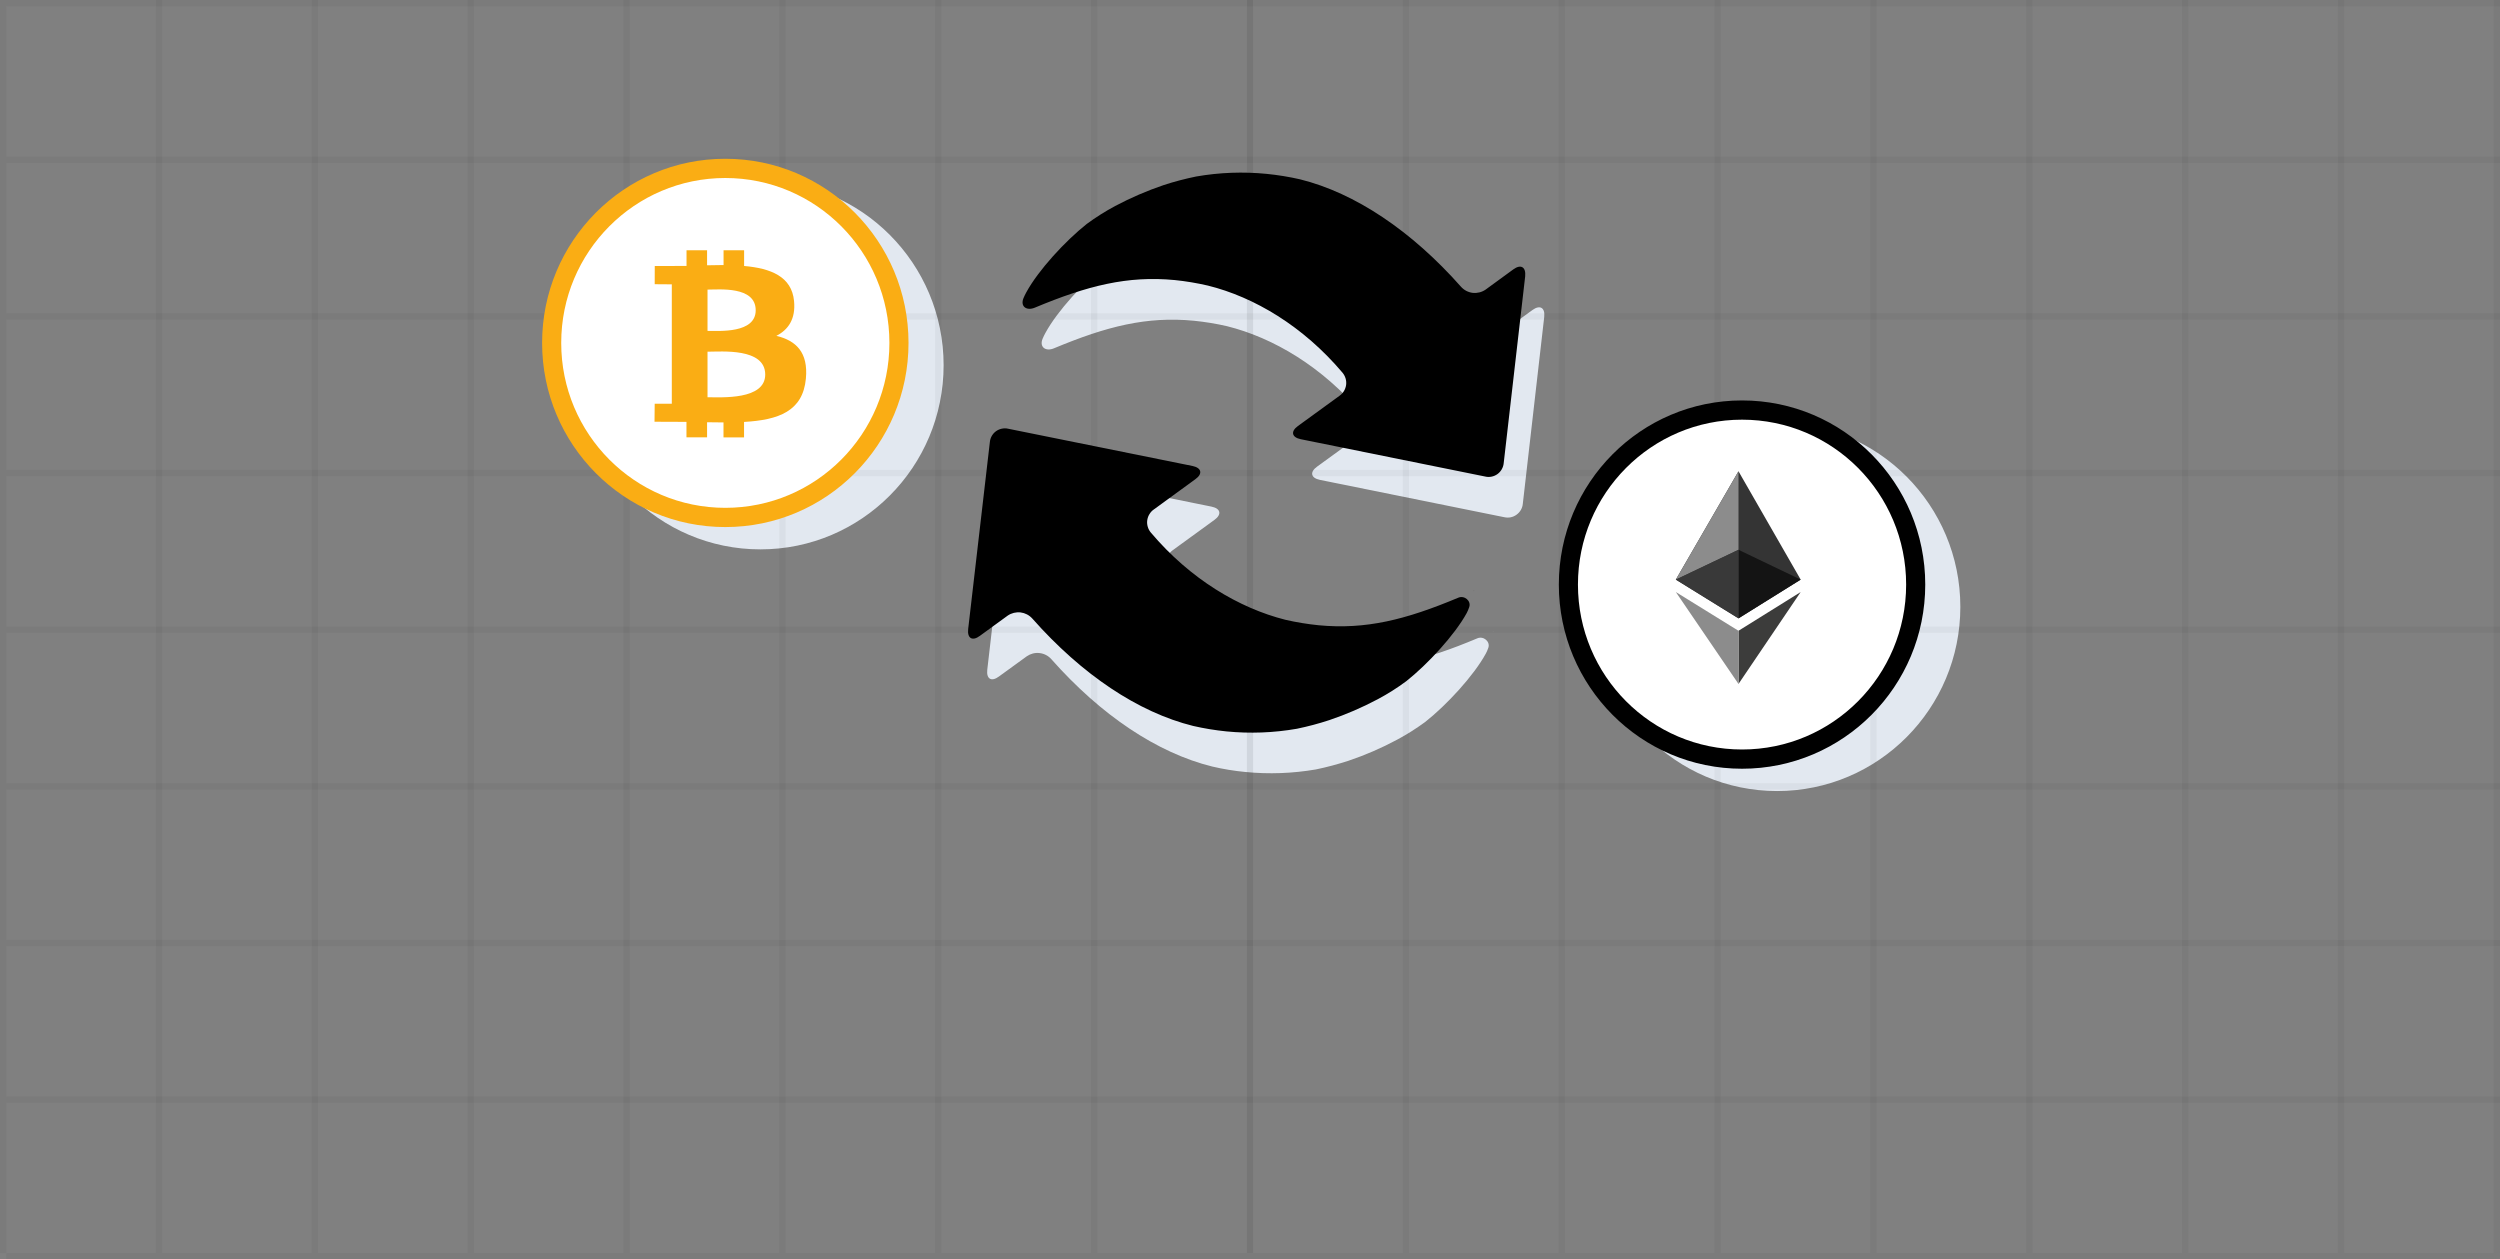 <?xml version="1.0"?>
<svg width="399" height="201" xmlns="http://www.w3.org/2000/svg" xmlns:svg="http://www.w3.org/2000/svg" xmlns:xlink="http://www.w3.org/1999/xlink">
 <rect width="100%" height="100%" fill="#808080" stroke="none"/>
 <defs>
  <clipPath id="clip0_7197_198312">
   <rect fill="white" height="74.93" id="svg_1" transform="translate(27.314 99.174)" width="346.47"/>
  </clipPath>
  <symbol aria-label="Ethereum" id="svg_198" viewBox="0 0 512 512" xmlns="http://www.w3.org/2000/svg">
   <rect fill="#ffffff" height="512" rx="15%" width="512"/>
   <path d="m256,362l0,107l131,-185l-131,78z" fill="#3C3C3B"/>
   <path d="m256,41l131,218l-131,78l-132,-78" fill="#343434"/>
   <path d="m256,41l0,158l-132,60m0,25l132,78l0,107" fill="#8C8C8C"/>
   <path d="m256,199l0,138l131,-78" fill="#141414"/>
   <path d="m124,259l132,-60l0,138" fill="#393939"/>
  </symbol>
 </defs>
 <g class="layer">
  <title>Layer 1</title>
  <path clip-rule="evenodd" d="m213.5,106.28c-1.78,-0.18 -3.55,-0.48 -5.3,-0.88c-7.37,-1.85 -15.21,-6.48 -21.49,-13.93c-0.23,-0.27 -0.39,-0.58 -0.49,-0.92c-0.09,-0.33 -0.12,-0.69 -0.07,-1.03c0.04,-0.35 0.16,-0.68 0.34,-0.98c0.18,-0.29 0.42,-0.55 0.71,-0.75l6.63,-4.82c1.2,-0.87 0.99,-1.81 -0.46,-2.11l-29.44,-5.96c-0.33,-0.07 -0.68,-0.07 -1.01,0c-0.33,0.08 -0.65,0.22 -0.92,0.42c-0.27,0.2 -0.5,0.46 -0.67,0.76c-0.17,0.29 -0.27,0.62 -0.31,0.96l-3.45,29.84c-0.17,1.49 0.66,1.98 1.86,1.09l4.45,-3.23c0.6,-0.41 1.32,-0.6 2.04,-0.51c0.72,0.08 1.39,0.43 1.87,0.97c7.91,8.94 16.9,14.97 25.69,17.14c1.74,0.41 3.51,0.7 5.29,0.87c3.75,0.37 7.54,0.23 11.26,-0.41c1.75,-0.36 3.48,-0.83 5.18,-1.38c2.67,-0.9 5.26,-2.02 7.74,-3.35c1.58,-0.84 3.09,-1.8 4.53,-2.86c3.42,-2.7 7.74,-7.38 9.66,-10.9c0.15,-0.26 0.28,-0.59 0.4,-0.93c0.34,-0.99 -0.78,-1.91 -1.74,-1.51c-8.4,3.53 -14.76,5.13 -22.3,4.41zm24.76,-5.46c0,0 0.01,-0.01 0.01,-0.01l0.02,0c0.01,0 0.02,0 0.02,-0.02c0,-0.08 -0.02,-0.06 -0.04,0.03c0,0 -0.01,0 -0.01,0zm6.32,-51.34l-4.45,3.23c-0.6,0.42 -1.32,0.6 -2.04,0.51c-0.72,-0.08 -1.39,-0.43 -1.87,-0.97c-7.91,-8.94 -16.9,-14.96 -25.69,-17.14c-1.75,-0.41 -3.53,-0.7 -5.32,-0.87c-3.75,-0.37 -7.54,-0.23 -11.25,0.41c-1.76,0.36 -3.49,0.82 -5.19,1.37c-2.67,0.9 -5.25,2.02 -7.74,3.35c-1.58,0.84 -3.09,1.8 -4.53,2.86c-3.42,2.7 -7.74,7.38 -9.66,10.92c-0.16,0.3 -0.31,0.6 -0.44,0.91c-0.55,1.32 0.47,2.08 1.79,1.54c8.45,-3.53 14.82,-5.13 22.35,-4.41c1.78,0.18 3.55,0.47 5.29,0.87c7.38,1.84 15.21,6.47 21.49,13.92c0.23,0.27 0.39,0.58 0.49,0.92c0.09,0.33 0.12,0.69 0.07,1.03c-0.04,0.35 -0.16,0.68 -0.34,0.98c-0.18,0.29 -0.42,0.55 -0.71,0.75l-6.63,4.82c-1.2,0.87 -0.99,1.81 0.46,2.11l29.44,5.96c0.34,0.07 0.68,0.08 1.02,0.01c0.33,-0.07 0.65,-0.21 0.93,-0.42c0.28,-0.2 0.51,-0.46 0.68,-0.75c0.17,-0.3 0.28,-0.63 0.31,-0.98l3.42,-29.84c0.15,-1.47 -0.68,-1.96 -1.88,-1.09z" fill="#E2E8F0" fill-rule="evenodd" id="svg_2"/>
  <path d="m312.87,96.86c0,16.23 -13.1,29.39 -29.24,29.39c-16.15,0 -29.25,-13.16 -29.25,-29.39c0,-16.23 13.1,-29.39 29.25,-29.39c16.14,0 29.24,13.16 29.24,29.39z" fill="#E2E8F0" id="svg_3" transform="matrix(1 0 0 1 0 0)"/>
  <path d="m150.6,58.29c0,16.23 -13.1,29.39 -29.24,29.39c-16.15,0 -29.25,-13.16 -29.25,-29.39c0,-16.23 13.1,-29.39 29.25,-29.39c16.14,0 29.24,13.16 29.24,29.39z" fill="#E2E8F0" id="svg_4"/>
  <line id="svg_5" stroke="black" stroke-opacity="0.04" x1="200" x2="1" y1="0.5" y2="0.5"/>
  <line id="svg_6" stroke="black" stroke-opacity="0.04" x1="200" x2="1" y1="25.5" y2="25.5"/>
  <line id="svg_7" stroke="black" stroke-opacity="0.04" x1="200" x2="1" y1="50.5" y2="50.5"/>
  <line id="svg_8" stroke="black" stroke-opacity="0.04" x1="199.5" x2="199.5" y1="200" y2="0"/>
  <line id="svg_9" stroke="black" stroke-opacity="0.04" x1="200" x2="1" y1="75.5" y2="75.5"/>
  <line id="svg_10" stroke="black" stroke-opacity="0.04" x1="174.63" x2="174.63" y1="200" y2="0"/>
  <line id="svg_11" stroke="black" stroke-opacity="0.04" x1="200" x2="1" y1="100.5" y2="100.5"/>
  <line id="svg_12" stroke="black" stroke-opacity="0.04" x1="149.75" x2="149.75" y1="200" y2="0"/>
  <line id="svg_13" stroke="black" stroke-opacity="0.04" x1="200" x2="1" y1="125.5" y2="125.5"/>
  <line id="svg_14" stroke="black" stroke-opacity="0.04" x1="124.88" x2="124.88" y1="200" y2="0"/>
  <line id="svg_15" stroke="black" stroke-opacity="0.04" x1="200" x2="1" y1="150.5" y2="150.5"/>
  <line id="svg_16" stroke="black" stroke-opacity="0.04" x1="100" x2="100" y1="200" y2="0"/>
  <line id="svg_17" stroke="black" stroke-opacity="0.04" x1="200" x2="1" y1="175.5" y2="175.5"/>
  <line id="svg_18" stroke="black" stroke-opacity="0.04" x1="75.13" x2="75.13" y1="200" y2="0"/>
  <line id="svg_19" stroke="black" stroke-opacity="0.04" x1="200" x2="1" y1="200.5" y2="200.5"/>
  <line id="svg_20" stroke="black" stroke-opacity="0.04" x1="50.25" x2="50.25" y1="200" y2="0"/>
  <line id="svg_21" stroke="black" stroke-opacity="0.04" x1="25.38" x2="25.38" y1="200" y2="0"/>
  <line id="svg_22" stroke="black" stroke-opacity="0.04" x1="0.5" x2="0.5" y1="200" y2="0"/>
  <line id="svg_23" stroke="black" stroke-opacity="0.04" x1="399" x2="200" y1="0.5" y2="0.5"/>
  <line id="svg_24" stroke="black" stroke-opacity="0.04" x1="399" x2="200" y1="25.5" y2="25.5"/>
  <line id="svg_25" stroke="black" stroke-opacity="0.04" x1="399" x2="200" y1="50.5" y2="50.5"/>
  <line id="svg_26" stroke="black" stroke-opacity="0.04" x1="398.5" x2="398.5" y1="200" y2="0"/>
  <line id="svg_27" stroke="black" stroke-opacity="0.04" x1="399" x2="200" y1="75.5" y2="75.5"/>
  <line id="svg_28" stroke="black" stroke-opacity="0.04" x1="373.63" x2="373.63" y1="200" y2="0"/>
  <line id="svg_29" stroke="black" stroke-opacity="0.04" x1="399" x2="200" y1="100.5" y2="100.5"/>
  <line id="svg_30" stroke="black" stroke-opacity="0.04" x1="348.75" x2="348.75" y1="200" y2="0"/>
  <line id="svg_31" stroke="black" stroke-opacity="0.04" x1="399" x2="200" y1="125.5" y2="125.5"/>
  <line id="svg_32" stroke="black" stroke-opacity="0.04" x1="323.88" x2="323.88" y1="200" y2="0"/>
  <line id="svg_33" stroke="black" stroke-opacity="0.04" x1="399" x2="200" y1="150.5" y2="150.5"/>
  <line id="svg_34" stroke="black" stroke-opacity="0.04" x1="299" x2="299" y1="200" y2="0"/>
  <line id="svg_35" stroke="black" stroke-opacity="0.04" x1="399" x2="200" y1="175.5" y2="175.5"/>
  <line id="svg_36" stroke="black" stroke-opacity="0.04" x1="274.13" x2="274.13" y1="200" y2="0"/>
  <line id="svg_37" stroke="black" stroke-opacity="0.04" x1="399" x2="200" y1="200.5" y2="200.5"/>
  <line id="svg_38" stroke="black" stroke-opacity="0.04" x1="249.25" x2="249.25" y1="200" y2="0"/>
  <line id="svg_39" stroke="black" stroke-opacity="0.04" x1="224.38" x2="224.38" y1="200" y2="0"/>
  <line id="svg_40" stroke="black" stroke-opacity="0.04" x1="199.5" x2="199.5" y1="200" y2="0"/>
  <path d="m305.81,93.11c0,15.52 -12.52,28.1 -27.96,28.1c-15.45,0 -27.96,-12.58 -27.96,-28.1c0,-15.52 12.51,-28.1 27.96,-28.1c15.44,0 27.96,12.58 27.96,28.1z" fill="white" id="svg_187"/>
  <path d="m144.63,55.1c0,15.82 -12.76,28.65 -28.51,28.65c-15.74,0 -28.5,-12.83 -28.5,-28.65c0,-15.83 12.76,-28.65 28.5,-28.65c15.75,0 28.51,12.82 28.51,28.65z" fill="white" id="svg_188"/>
  <path clip-rule="evenodd" d="m210.45,99.79c-1.78,-0.18 -3.55,-0.47 -5.29,-0.87c-7.38,-1.86 -15.21,-6.49 -21.5,-13.94c-0.22,-0.27 -0.39,-0.58 -0.48,-0.91c-0.1,-0.34 -0.13,-0.69 -0.08,-1.04c0.05,-0.34 0.16,-0.67 0.35,-0.97c0.18,-0.3 0.42,-0.56 0.7,-0.75l6.63,-4.83c1.21,-0.86 0.99,-1.81 -0.45,-2.11l-29.45,-5.95c-0.33,-0.08 -0.67,-0.07 -1.01,0c-0.33,0.07 -0.64,0.21 -0.92,0.41c-0.27,0.2 -0.5,0.46 -0.67,0.76c-0.17,0.3 -0.27,0.63 -0.3,0.97l-3.46,29.83c-0.17,1.49 0.67,1.99 1.87,1.09l4.44,-3.23c0.6,-0.41 1.33,-0.59 2.05,-0.51c0.72,0.09 1.38,0.43 1.87,0.97c7.9,8.94 16.89,14.97 25.68,17.15c1.75,0.4 3.51,0.69 5.29,0.87c3.76,0.37 7.54,0.23 11.26,-0.42c1.75,-0.36 3.48,-0.82 5.18,-1.38c2.67,-0.9 5.26,-2.02 7.74,-3.34c1.58,-0.84 3.1,-1.8 4.54,-2.87c3.41,-2.7 7.74,-7.38 9.66,-10.9c0.14,-0.26 0.27,-0.58 0.39,-0.93c0.34,-0.99 -0.77,-1.91 -1.74,-1.5c-8.4,3.52 -14.76,5.12 -22.3,4.4zm24.77,-5.46c0,0 0,0 0,0l0.02,0c0.01,0 0.02,-0.01 0.02,-0.02c0,-0.09 -0.01,-0.07 -0.04,0.02c0,0 0,0 0,0zm6.31,-51.34l-4.44,3.24c-0.6,0.41 -1.33,0.59 -2.05,0.51c-0.72,-0.09 -1.38,-0.43 -1.87,-0.98c-7.9,-8.93 -16.9,-14.96 -25.68,-17.14c-1.76,-0.4 -3.53,-0.69 -5.33,-0.87c-3.75,-0.37 -7.53,-0.23 -11.25,0.42c-1.75,0.36 -3.49,0.81 -5.19,1.37c-2.66,0.9 -5.25,2.02 -7.74,3.34c-1.57,0.84 -3.09,1.8 -4.53,2.86c-3.42,2.71 -7.74,7.39 -9.66,10.93c-0.16,0.29 -0.31,0.6 -0.44,0.91c-0.55,1.32 0.47,2.07 1.79,1.53c8.45,-3.53 14.82,-5.13 22.36,-4.41c1.78,0.18 3.54,0.48 5.28,0.88c7.38,1.83 15.21,6.47 21.5,13.92c0.22,0.27 0.38,0.58 0.48,0.91c0.1,0.34 0.12,0.69 0.08,1.03c-0.05,0.35 -0.17,0.68 -0.35,0.98c-0.18,0.3 -0.42,0.55 -0.71,0.75l-6.63,4.82c-1.2,0.87 -0.99,1.82 0.46,2.11l29.45,5.96c0.33,0.08 0.68,0.08 1.01,0.01c0.34,-0.07 0.65,-0.21 0.93,-0.41c0.28,-0.2 0.51,-0.46 0.68,-0.76c0.17,-0.3 0.28,-0.63 0.31,-0.97l3.43,-29.84c0.14,-1.48 -0.69,-1.97 -1.89,-1.1z" fill="#000000" fill-rule="evenodd" id="svg_189"/>
  <path clip-rule="evenodd" d="m115.76,81.05c14.47,0 26.19,-11.78 26.19,-26.32c0,-14.53 -11.72,-26.32 -26.19,-26.32c-14.46,0 -26.19,11.79 -26.19,26.32c0,14.54 11.73,26.32 26.19,26.32zm0,3.07c16.15,0 29.24,-13.16 29.24,-29.39c0,-16.23 -13.09,-29.39 -29.24,-29.39c-16.15,0 -29.24,13.16 -29.24,29.39c0,16.23 13.09,29.39 29.24,29.39z" fill="#FAAD14" fill-rule="evenodd" id="svg_196"/>
  <path d="m126.73,48.04c-0.37,-3.91 -3.73,-5.22 -7.97,-5.59l0,-2.51l-3.28,0l0,2.36c-0.87,0 -1.75,0.02 -2.63,0.04l0,-2.4l-3.28,0l0,2.5c-0.71,0.02 -5.07,0.01 -5.07,0.01l-0.01,2.91l2.73,0.02l0,19.06l-2.73,0l-0.03,2.87c0.8,0 4.34,0.02 5.1,0.02l0,2.47l3.29,0l0,-2.41c0.9,0.02 1.77,0.03 2.62,0.03l0,2.39l3.28,0l0,-2.47c5.52,-0.31 9.39,-1.71 9.87,-6.92c0.39,-4.19 -1.57,-6.06 -4.71,-6.82c1.91,-0.98 3.1,-2.7 2.82,-5.56l0,0zm-4.6,11.73c0,4.1 -6.98,3.63 -9.21,3.63l0,-7.27c2.23,0 9.2,-0.64 9.21,3.64l0,0zm-1.52,-10.25c0,3.72 -5.83,3.29 -7.69,3.29l0,-6.59c1.86,0 7.69,-0.59 7.69,3.3z" fill="#FAAD14" id="svg_197"/>
  <use id="svg_199" transform="matrix(1 0 0 1 0 0) matrix(0.193 0 0 0.202 16.162 15.576)" x="1154.39" xlink:href="#svg_198" y="279.16"/>
  <path clip-rule="evenodd" d="m278.03,119.62c14.47,0 26.19,-11.78 26.19,-26.32c0,-14.54 -11.72,-26.32 -26.19,-26.32c-14.46,0 -26.19,11.78 -26.19,26.32c0,14.54 11.73,26.32 26.19,26.32zm0,3.07c16.15,0 29.24,-13.16 29.24,-29.39c0,-16.23 -13.09,-29.39 -29.24,-29.39c-16.15,0 -29.24,13.16 -29.24,29.39c0,16.23 13.09,29.39 29.24,29.39z" fill="#000000" fill-rule="evenodd" id="svg_190"/>
 </g>
</svg>